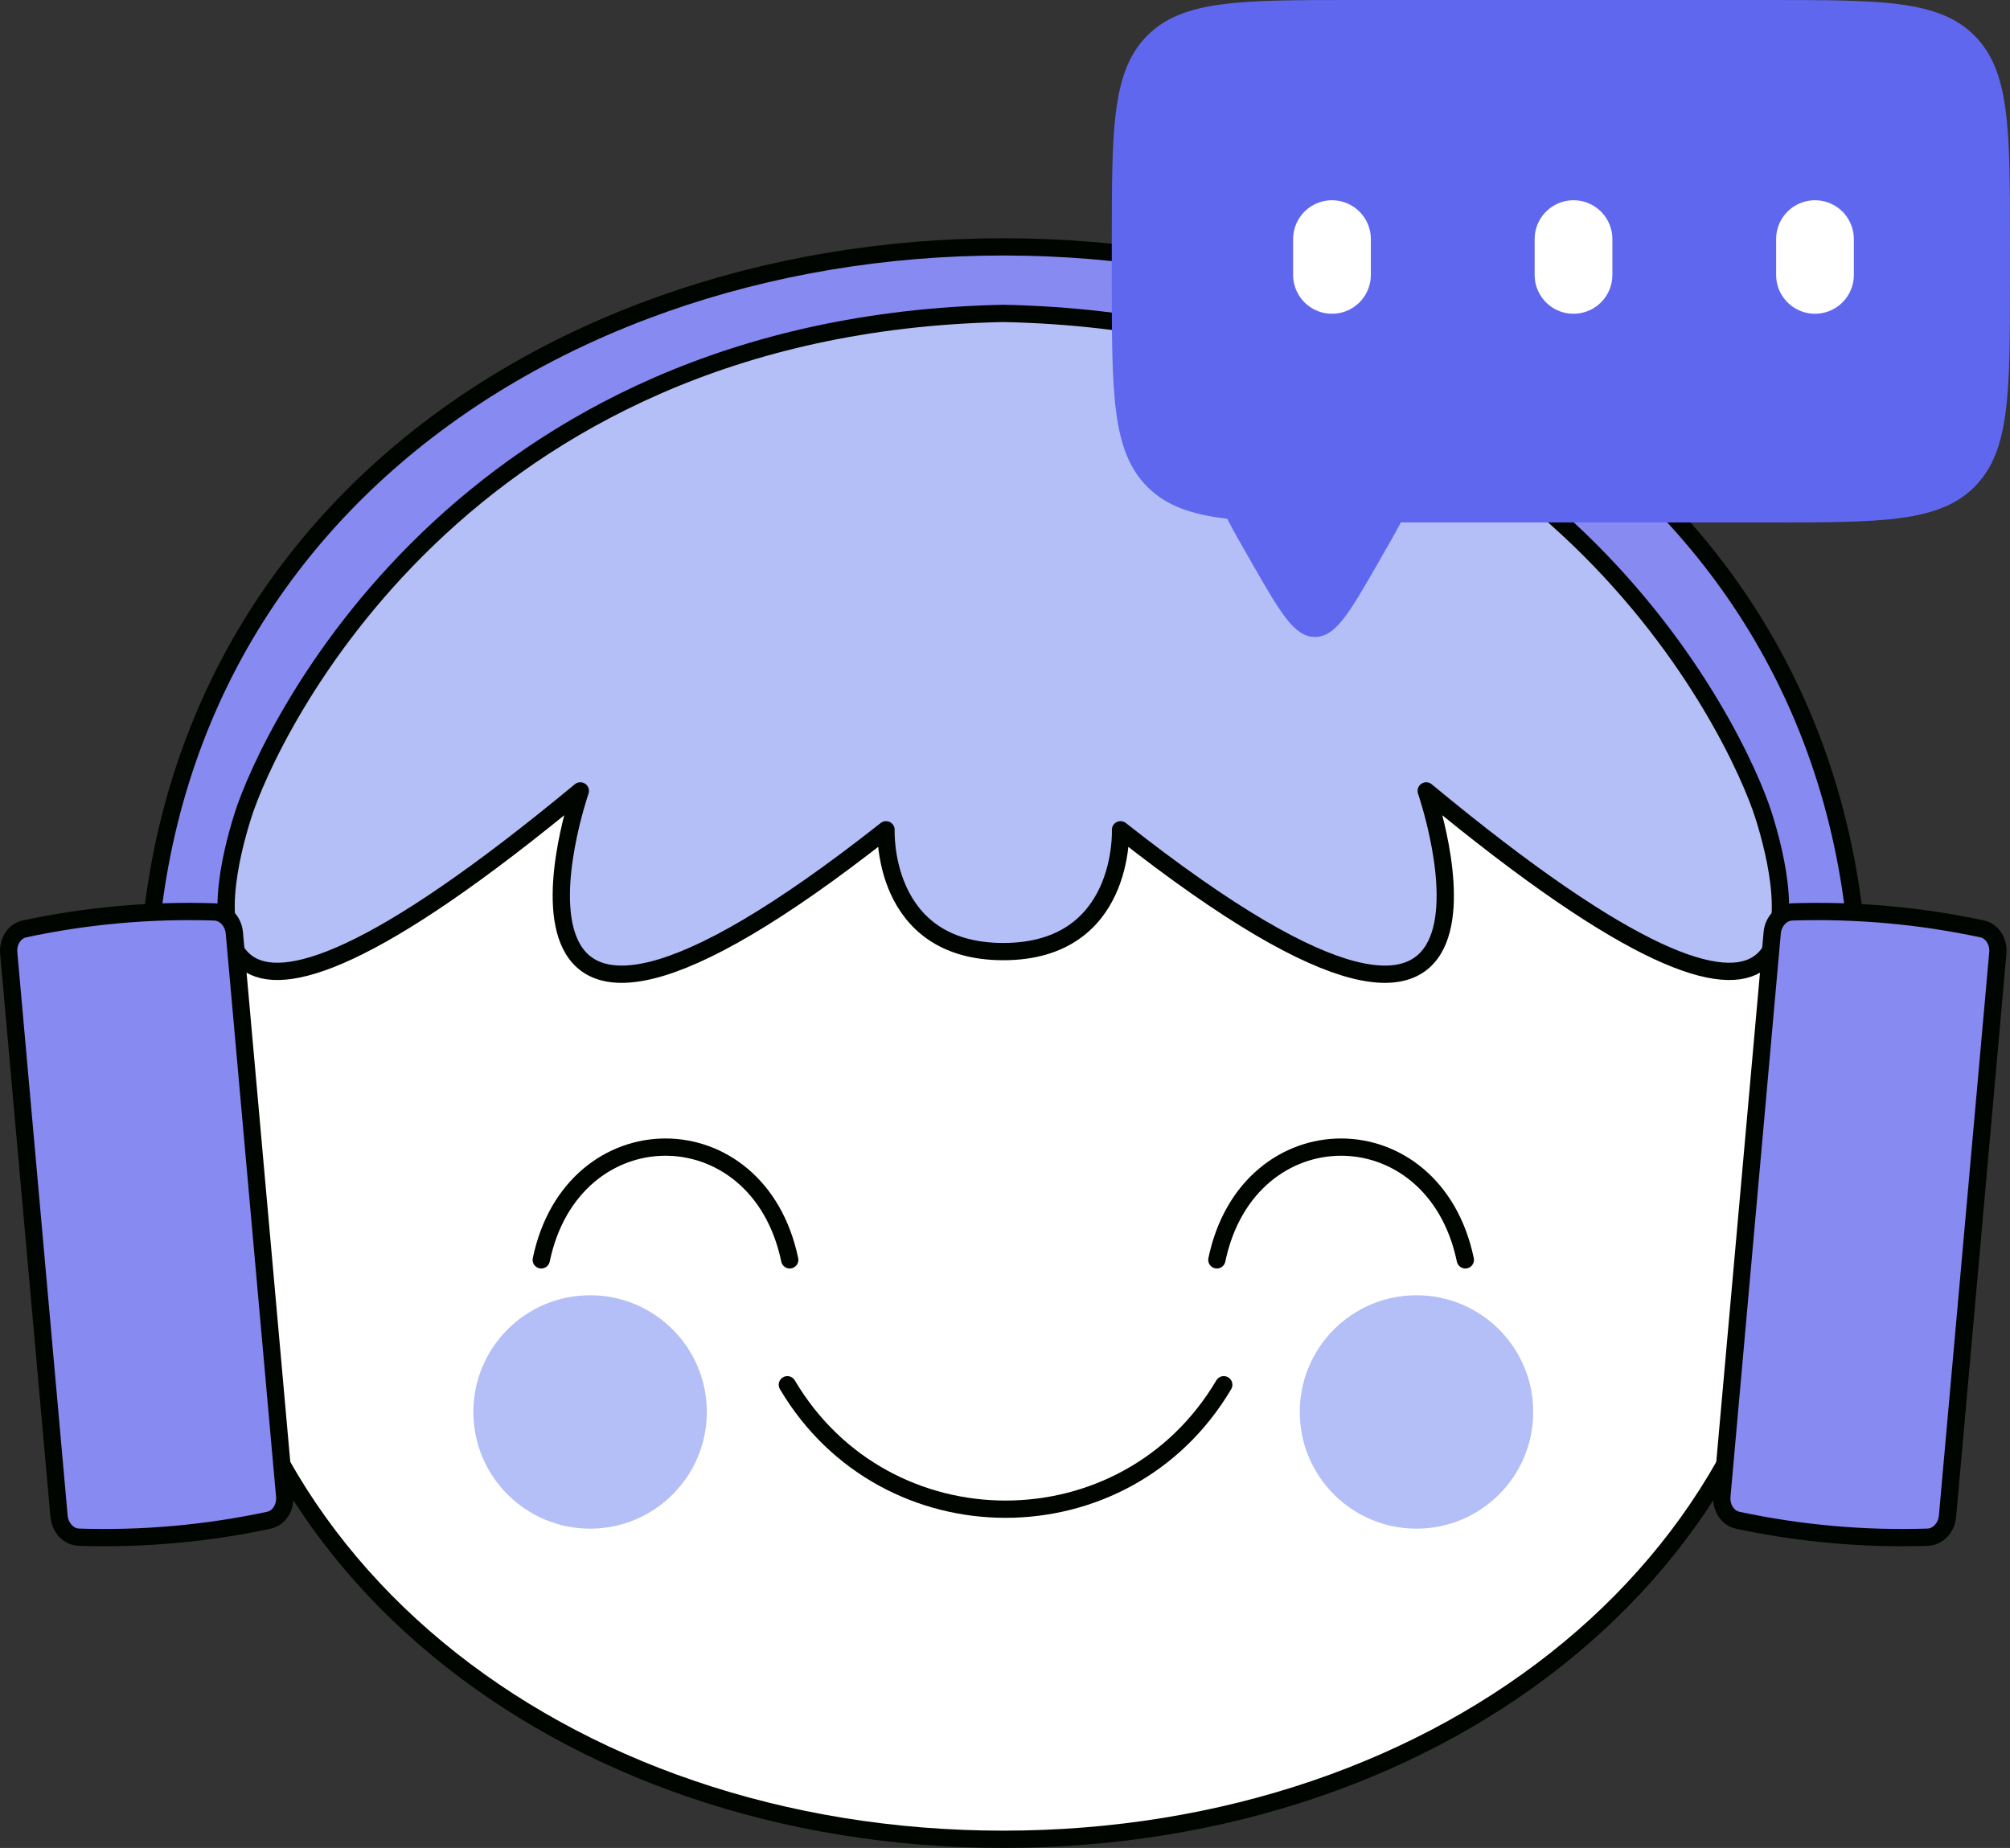 <?xml version="1.0" encoding="UTF-8"?><svg id="Layer_1" xmlns="http://www.w3.org/2000/svg" viewBox="0 0 465.46 428.02"><rect x="0" y="0" width="465.46" height="428.02" fill="#333333" stroke="none"/><path d="m35.11,256.13C22.1,128.67,123.41,57.18,232.33,57.18s210.24,71.49,197.23,198.95" fill="#868af1" stroke-width="0"/><path d="m417.72,268.69c0,92.06-83,157.33-185.38,157.33S46.95,360.75,46.95,268.69,129.95,92.64,232.33,92.64s185.38,83.99,185.38,176.05h0Z" fill="#fff" stroke-width="0"/><path d="m417.72,268.69c0,92.06-83,157.33-185.38,157.33S46.95,360.75,46.95,268.69,129.95,92.64,232.33,92.64s185.38,83.99,185.38,176.05h0Z" fill="none" stroke="#010500" stroke-miterlimit="10" stroke-width="4"/><path d="m35.11,256.13C22.1,128.67,123.41,57.18,232.33,57.18s210.24,71.49,197.23,198.95" fill="none" stroke="#010500" stroke-miterlimit="10" stroke-width="4"/><path d="m232.33,72.59c-126.32,2.61-170.21,97.82-176.05,116.23-6.04,19.06-17.73,73.83,78.11-5.63,0,0-30.88,89.22,70.79,9.01,0,0-1.24,28.21,27.15,28.21s27.15-28.21,27.15-28.21c101.68,80.21,70.79-9.01,70.79-9.01,95.84,79.46,84.15,24.69,78.11,5.63-5.84-18.41-49.73-113.62-176.05-116.23Z" fill="#b3bff6" stroke-width="0"/><path d="m232.33,72.59c-126.32,2.61-170.21,97.82-176.05,116.23-6.04,19.06-17.73,73.83,78.11-5.63,0,0-30.88,89.22,70.79,9.01,0,0-1.24,28.21,27.15,28.21s27.15-28.21,27.15-28.21c101.68,80.21,70.79-9.01,70.79-9.01,95.84,79.46,84.15,24.69,78.11,5.63-5.84-18.41-49.73-113.62-176.05-116.23Z" fill="none" stroke="#010500" stroke-linecap="round" stroke-linejoin="round" stroke-width="4"/><circle cx="328.02" cy="327.04" r="27.03" fill="#b3bff6" stroke-width="0"/><circle cx="136.65" cy="327.04" r="27.03" fill="#b3bff6" stroke-width="0"/><path d="m18.26,356.05c14.79.48,29.54-.84,44.01-3.93,2.31-.49,3.89-2.9,3.65-5.6-3.88-43.48-7.77-86.96-11.65-130.43-.24-2.7-2.23-4.79-4.59-4.87-14.79-.48-29.54.84-44.01,3.93-2.31.49-3.89,2.9-3.65,5.6,3.88,43.48,7.77,86.96,11.65,130.43.24,2.7,2.23,4.79,4.59,4.87Z" fill="#868af1" stroke-width="0"/><path d="m18.26,356.05c14.79.48,29.54-.84,44.01-3.93,2.31-.49,3.89-2.9,3.65-5.6-3.88-43.48-7.77-86.96-11.65-130.43-.24-2.7-2.23-4.79-4.59-4.87-14.79-.48-29.54.84-44.01,3.93-2.31.49-3.89,2.9-3.65,5.6,3.88,43.48,7.77,86.96,11.65,130.43.24,2.7,2.23,4.79,4.59,4.87Z" fill="none" stroke="#010500" stroke-linecap="round" stroke-linejoin="round" stroke-width="4"/><path d="m446.4,356.05c-14.79.48-29.54-.84-44.01-3.93-2.31-.49-3.89-2.9-3.65-5.6,3.88-43.48,7.77-86.96,11.65-130.43.24-2.7,2.23-4.79,4.59-4.87,14.79-.48,29.54.84,44.01,3.93,2.31.49,3.89,2.9,3.65,5.6-3.88,43.48-7.77,86.96-11.65,130.43-.24,2.7-2.23,4.79-4.59,4.87Z" fill="#868af1" stroke-width="0"/><path d="m446.4,356.05c-14.79.48-29.54-.84-44.01-3.93-2.31-.49-3.89-2.9-3.65-5.6,3.88-43.48,7.77-86.96,11.65-130.43.24-2.7,2.23-4.79,4.59-4.87,14.79-.48,29.54.84,44.01,3.93,2.31.49,3.89,2.9,3.65,5.6-3.88,43.48-7.77,86.96-11.65,130.43-.24,2.7-2.23,4.79-4.59,4.87Z" fill="none" stroke="#010500" stroke-linecap="round" stroke-linejoin="round" stroke-width="4"/><path d="m339.33,291.81c-7.26-34.82-50.28-34.82-57.54,0" fill="none" stroke="#010500" stroke-linecap="round" stroke-linejoin="round" stroke-width="4"/><path d="m182.88,291.81c-7.26-34.82-50.28-34.82-57.54,0" fill="none" stroke="#010500" stroke-linecap="round" stroke-linejoin="round" stroke-width="4"/><path d="m283.39,320.74c-22.73,38.43-78.33,38.43-101.06,0" fill="none" stroke="#010500" stroke-linecap="round" stroke-linejoin="round" stroke-width="4"/><path d="m265.68,8.24c-8.22,8.25-8.22,21.54-8.22,48.11v8.29c0,26.57,0,39.85,8.22,48.11,4.36,4.37,10.12,6.43,18.51,7.4,1.33,2.65,3.13,5.78,5.31,9.56l.71,1.24c6.35,11.05,9.53,16.58,14.3,16.58s7.94-5.53,14.3-16.58l.71-1.24c1.94-3.38,3.59-6.24,4.87-8.7h84.94c26.46,0,39.69,0,47.91-8.25s8.22-21.54,8.22-48.11v-8.29c0-26.57,0-39.85-8.22-48.11-8.22-8.25-21.45-8.25-47.91-8.25h-95.75c-26.46,0-39.69,0-47.91,8.25h.01Z" fill="#6067ef" fill-rule="evenodd" stroke-width="0"/><path id="Vector_404" d="m308.45,55.38v8.29" fill="none" stroke="#fff" stroke-linecap="round" stroke-linejoin="round" stroke-width="18"/><path id="Vector_405" d="m364.38,55.38v8.29" fill="none" stroke="#fff" stroke-linecap="round" stroke-linejoin="round" stroke-width="18"/><path id="Vector_406" d="m420.3,55.38v8.29" fill="none" stroke="#fff" stroke-linecap="round" stroke-linejoin="round" stroke-width="18"/></svg>